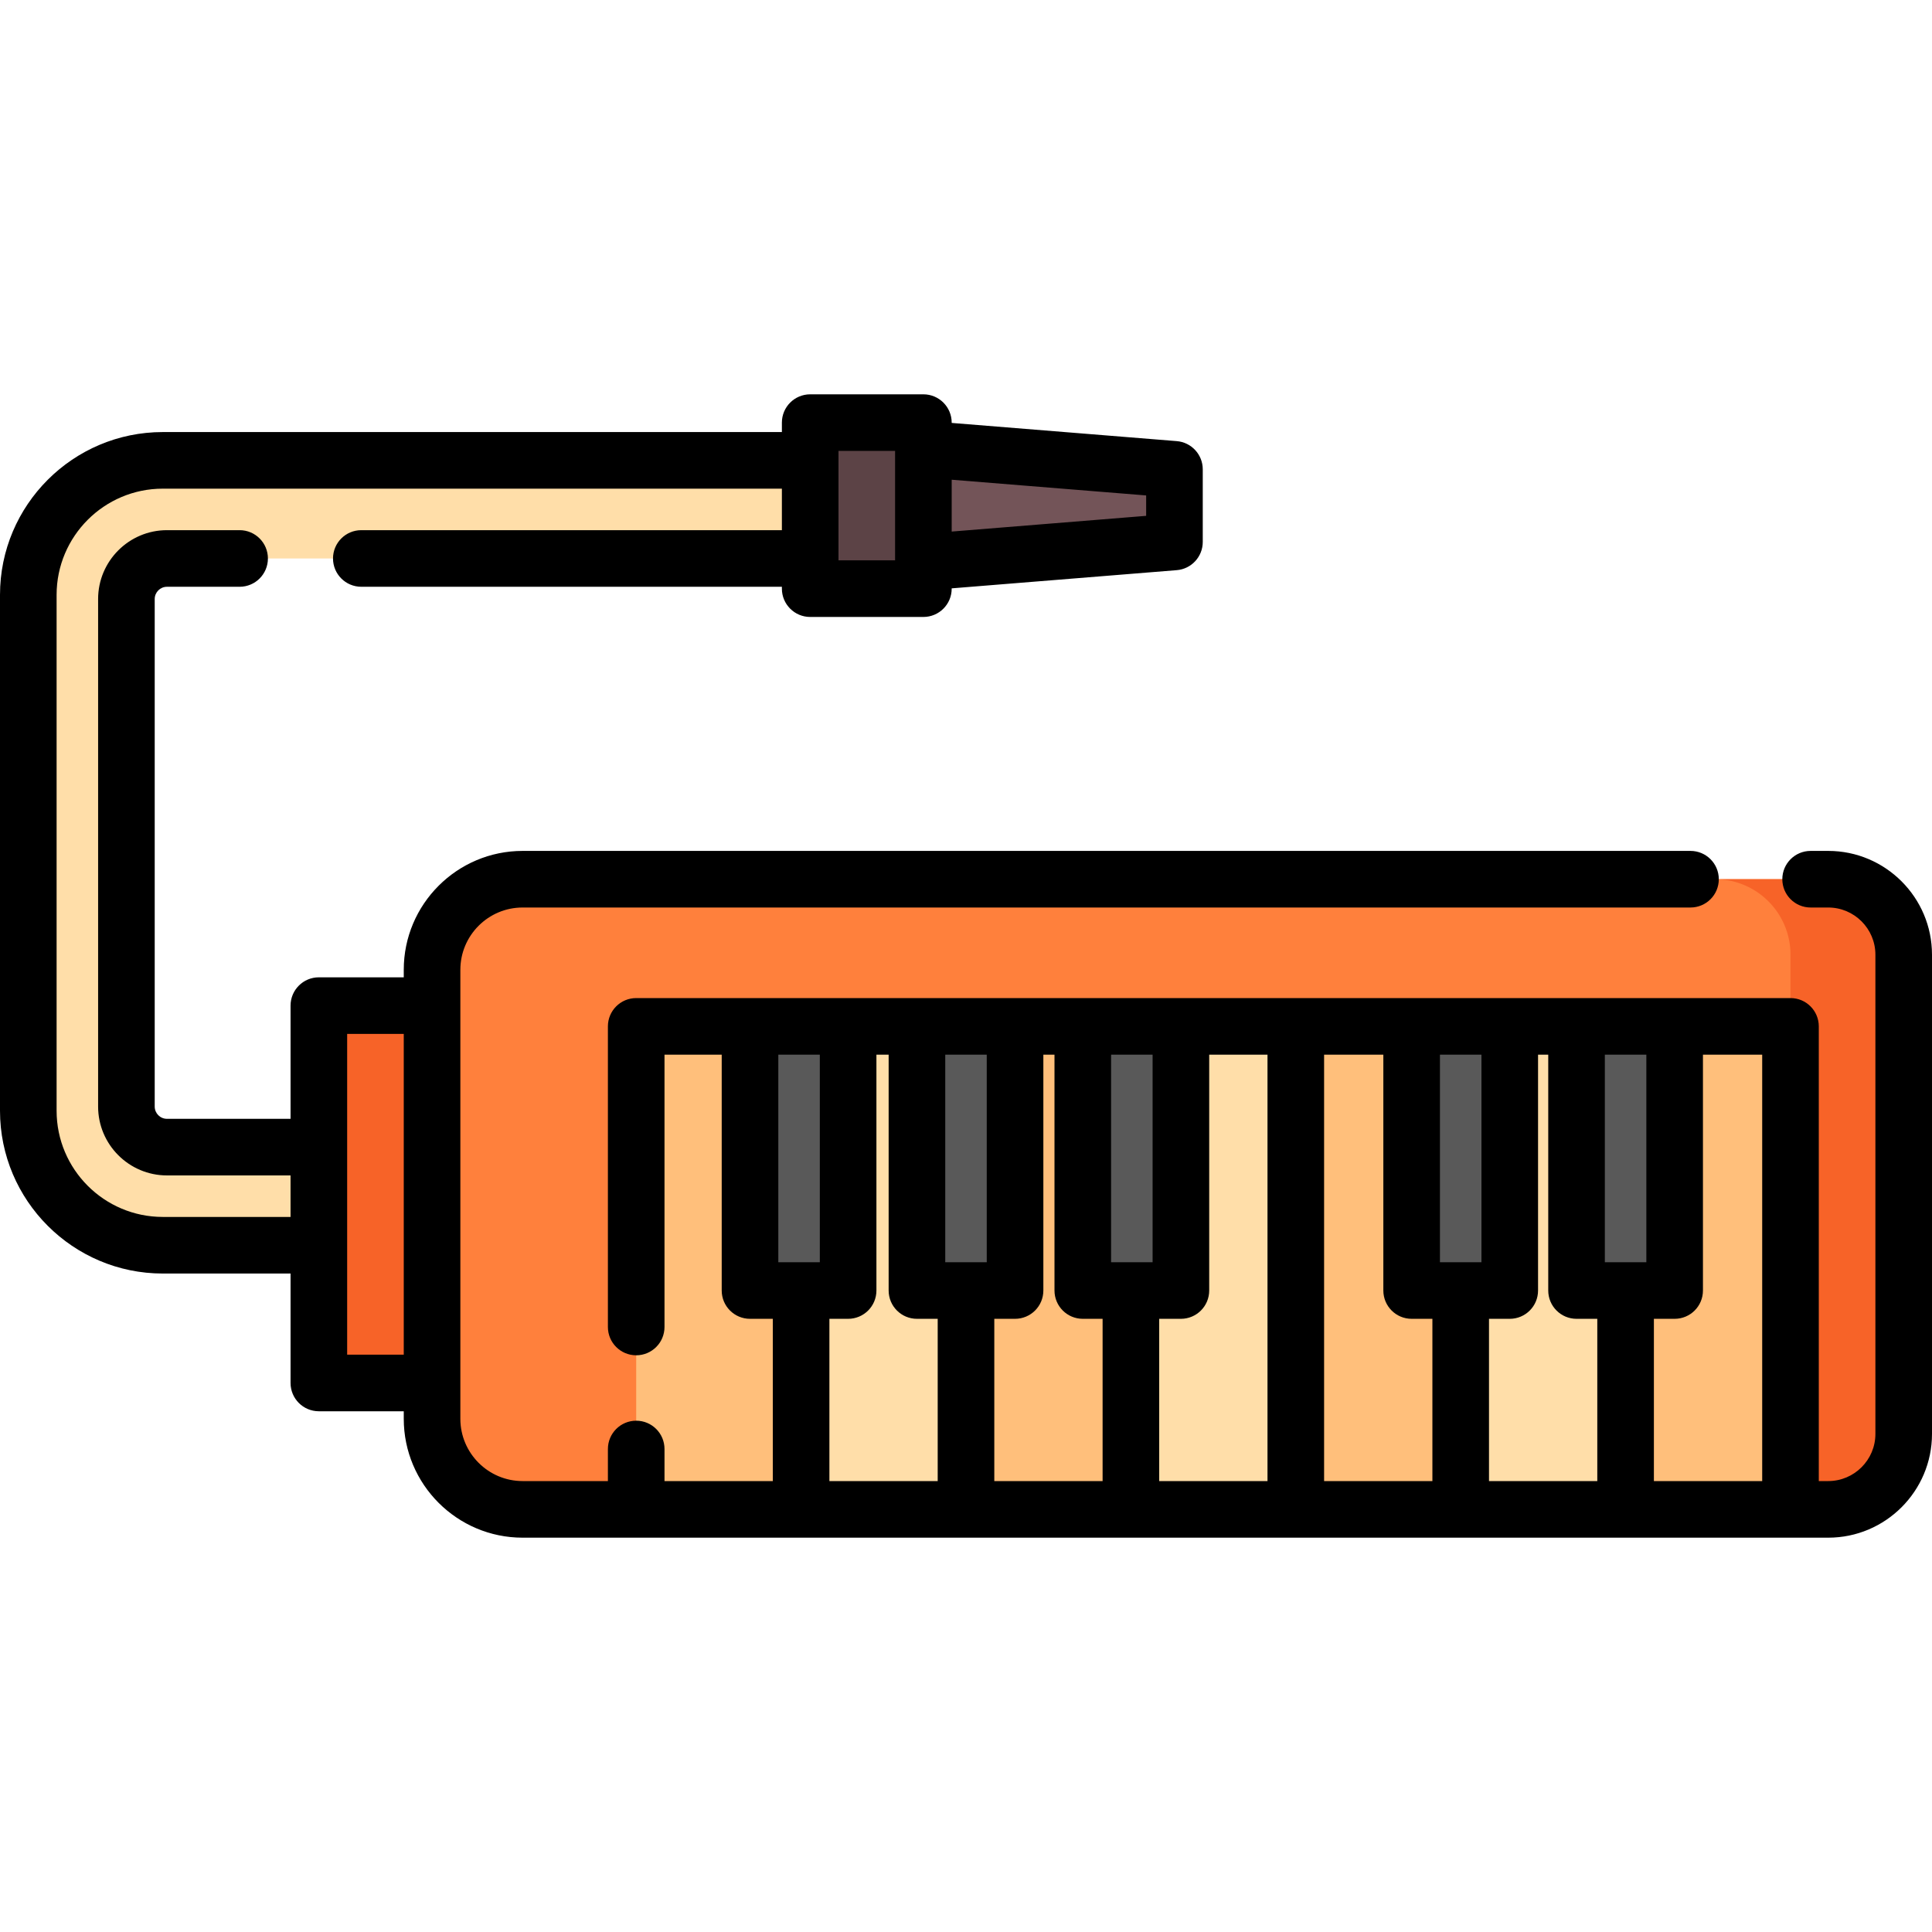 <?xml version="1.0" encoding="iso-8859-1"?>
<!-- Generator: Adobe Illustrator 19.0.0, SVG Export Plug-In . SVG Version: 6.00 Build 0)  -->
<svg version="1.1" id="Capa_1" xmlns="http://www.w3.org/2000/svg" xmlns:xlink="http://www.w3.org/1999/xlink" x="0px" y="0px"
	 viewBox="0 0 512 512" style="enable-background:new 0 0 512 512;" xml:space="preserve">
<path style="fill:#FFDEA9;" d="M97.069,330H43.135C23.455,330,7.5,314.046,7.5,294.365v-136.73C7.5,137.955,23.455,122,43.135,122
	h194.889c7,0,13.023,5.379,13.352,12.372c0.352,7.465-5.597,13.628-12.985,13.628H44.254c-5.939,0-10.754,4.815-10.754,10.754
	v134.492c0,5.939,4.815,10.754,10.754,10.754h52.448c7,0,13.023,5.379,13.352,12.372C110.406,323.837,104.457,330,97.069,330z"/>
<path style="fill:#FF803C;" d="M138.5,400h346c11.046,0,20-8.954,20-20V253c0-11.046-8.954-20-20-20h-346c-13.255,0-24,10.745-24,24
	v119C114.5,389.255,125.245,400,138.5,400z"/>
<path style="fill:#F76328;" d="M484.5,233h-30c11.046,0,20,8.954,20,20v127c0,11.046-8.954,20-20,20h30c11.046,0,20-8.954,20-20V253
	C504.5,241.954,495.546,233,484.5,233z"/>
<rect x="430.8" y="272" style="fill:#FFBF7B;" width="43.7" height="128"/>
<rect x="387.1" y="272" style="fill:#FFDEA9;" width="43.7" height="128"/>
<rect x="343.4" y="272" style="fill:#FFBF7B;" width="43.7" height="128"/>
<rect x="299.7" y="272" style="fill:#FFDEA9;" width="43.7" height="128"/>
<rect x="256" y="272" style="fill:#FFBF7B;" width="43.7" height="128"/>
<rect x="212.3" y="272" style="fill:#FFDEA9;" width="43.7" height="128"/>
<rect x="168.6" y="272" style="fill:#FFBF7B;" width="43.7" height="128"/>
<rect x="84.5" y="266.5" style="fill:#F76328;" width="30" height="100"/>
<g>
	<rect x="417.8" y="272" style="fill:#595959;" width="26" height="70"/>
	<rect x="374.1" y="272" style="fill:#595959;" width="26" height="70"/>
	<rect x="286.95" y="272" style="fill:#595959;" width="26" height="70"/>
	<rect x="243" y="272" style="fill:#595959;" width="26" height="70"/>
	<rect x="198.76" y="272" style="fill:#595959;" width="26" height="70"/>
</g>
<rect x="214.71" y="112" style="fill:#5C4346;" width="30" height="44"/>
<polygon style="fill:#735458;" points="311.242,143.622 244.708,149 244.708,119 311.242,124.378 "/>
<path d="M484.5,225.5h-4.667c-4.143,0-7.5,3.357-7.5,7.5s3.357,7.5,7.5,7.5h4.667c6.893,0,12.5,5.607,12.5,12.5v127
	c0,6.893-5.607,12.5-12.5,12.5H482V272c0-4.143-3.357-7.5-7.5-7.5h-30.7h-13h-13h-17.7h-13h-13h-30.7h-30.449H299.7h-12.749H269h-13
	h-13h-18.239H212.3h-13.539H168.6c-4.143,0-7.5,3.357-7.5,7.5v79.667c0,4.143,3.357,7.5,7.5,7.5s7.5-3.357,7.5-7.5V279.5h15.161V342
	c0,4.143,3.357,7.5,7.5,7.5h6.039v43h-28.7V384c0-4.143-3.357-7.5-7.5-7.5s-7.5,3.357-7.5,7.5v8.5h-22.6
	c-9.098,0-16.5-7.402-16.5-16.5v-9.5v-100V257c0-9.098,7.402-16.5,16.5-16.5H448c4.143,0,7.5-3.357,7.5-7.5s-3.357-7.5-7.5-7.5
	H138.5c-17.369,0-31.5,14.131-31.5,31.5v2H84.5c-4.143,0-7.5,3.357-7.5,7.5v30H44.25c-1.792,0-3.25-1.458-3.25-3.25v-134.5
	c0-1.792,1.458-3.25,3.25-3.25H63.5c4.143,0,7.5-3.357,7.5-7.5s-3.357-7.5-7.5-7.5H44.25c-10.063,0-18.25,8.187-18.25,18.25v134.5
	c0,10.063,8.187,18.25,18.25,18.25H77v11H43.14C27.623,322.5,15,309.877,15,294.36V157.64c0-15.517,12.623-28.14,28.14-28.14
	h164.068v11H95.75c-4.143,0-7.5,3.357-7.5,7.5s3.357,7.5,7.5,7.5h111.458v0.5c0,4.143,3.357,7.5,7.5,7.5h30
	c4.143,0,7.5-3.357,7.5-7.5v-0.082l59.639-4.821c3.895-0.314,6.896-3.567,6.896-7.476v-19.244c0-3.908-3.001-7.161-6.896-7.476
	l-59.639-4.821V112c0-4.143-3.357-7.5-7.5-7.5h-30c-4.143,0-7.5,3.357-7.5,7.5v2.5H43.14C19.353,114.5,0,133.853,0,157.64v136.72
	c0,23.787,19.353,43.14,43.14,43.14H77v29c0,4.143,3.357,7.5,7.5,7.5H107v2c0,17.369,14.131,31.5,31.5,31.5h30.1h43.7H256h43.7h43.7
	h43.7h43.7h43.7h10c15.163,0,27.5-12.337,27.5-27.5V253C512,237.837,499.663,225.5,484.5,225.5z M303.742,131.296v5.408
	l-51.534,4.165v-13.738L303.742,131.296z M237.208,119.5v29h-15v-0.461c0-0.013,0.002-0.025,0.002-0.039s-0.002-0.026-0.002-0.039
	v-25.923c0-0.013,0.002-0.025,0.002-0.039s-0.002-0.026-0.002-0.039v-2.46H237.208z M92,359v-85h15v85H92z M436.3,334.5h-11v-55h5.5
	h5.5V334.5z M392.6,334.5h-11v-55h5.5h5.5V334.5z M305.451,334.5h-11v-55h5.249h5.751V334.5z M261.5,334.5h-11v-55h5.5h5.5V334.5z
	 M212.3,279.5h4.961v55h-11v-55H212.3z M219.8,349.5h4.961c4.143,0,7.5-3.357,7.5-7.5v-62.5h3.239V342c0,4.143,3.357,7.5,7.5,7.5
	h5.5v43h-28.7V349.5z M263.5,349.5h5.5c4.143,0,7.5-3.357,7.5-7.5v-62.5h2.951V342c0,4.143,3.357,7.5,7.5,7.5h5.249v43h-28.7
	L263.5,349.5L263.5,349.5z M307.2,349.5h5.751c4.143,0,7.5-3.357,7.5-7.5v-62.5H335.9v113h-28.7L307.2,349.5L307.2,349.5z
	 M350.9,279.5h15.7V342c0,4.143,3.357,7.5,7.5,7.5h5.5v43h-28.7V279.5z M394.6,349.5h5.5c4.143,0,7.5-3.357,7.5-7.5v-62.5h2.7V342
	c0,4.143,3.357,7.5,7.5,7.5h5.5v43h-28.7V349.5z M438.3,392.5v-43h5.5c4.143,0,7.5-3.357,7.5-7.5v-62.5H467v113H438.3z"/>
<g>
</g>
<g>
</g>
<g>
</g>
<g>
</g>
<g>
</g>
<g>
</g>
<g>
</g>
<g>
</g>
<g>
</g>
<g>
</g>
<g>
</g>
<g>
</g>
<g>
</g>
<g>
</g>
<g>
</g>
</svg>
